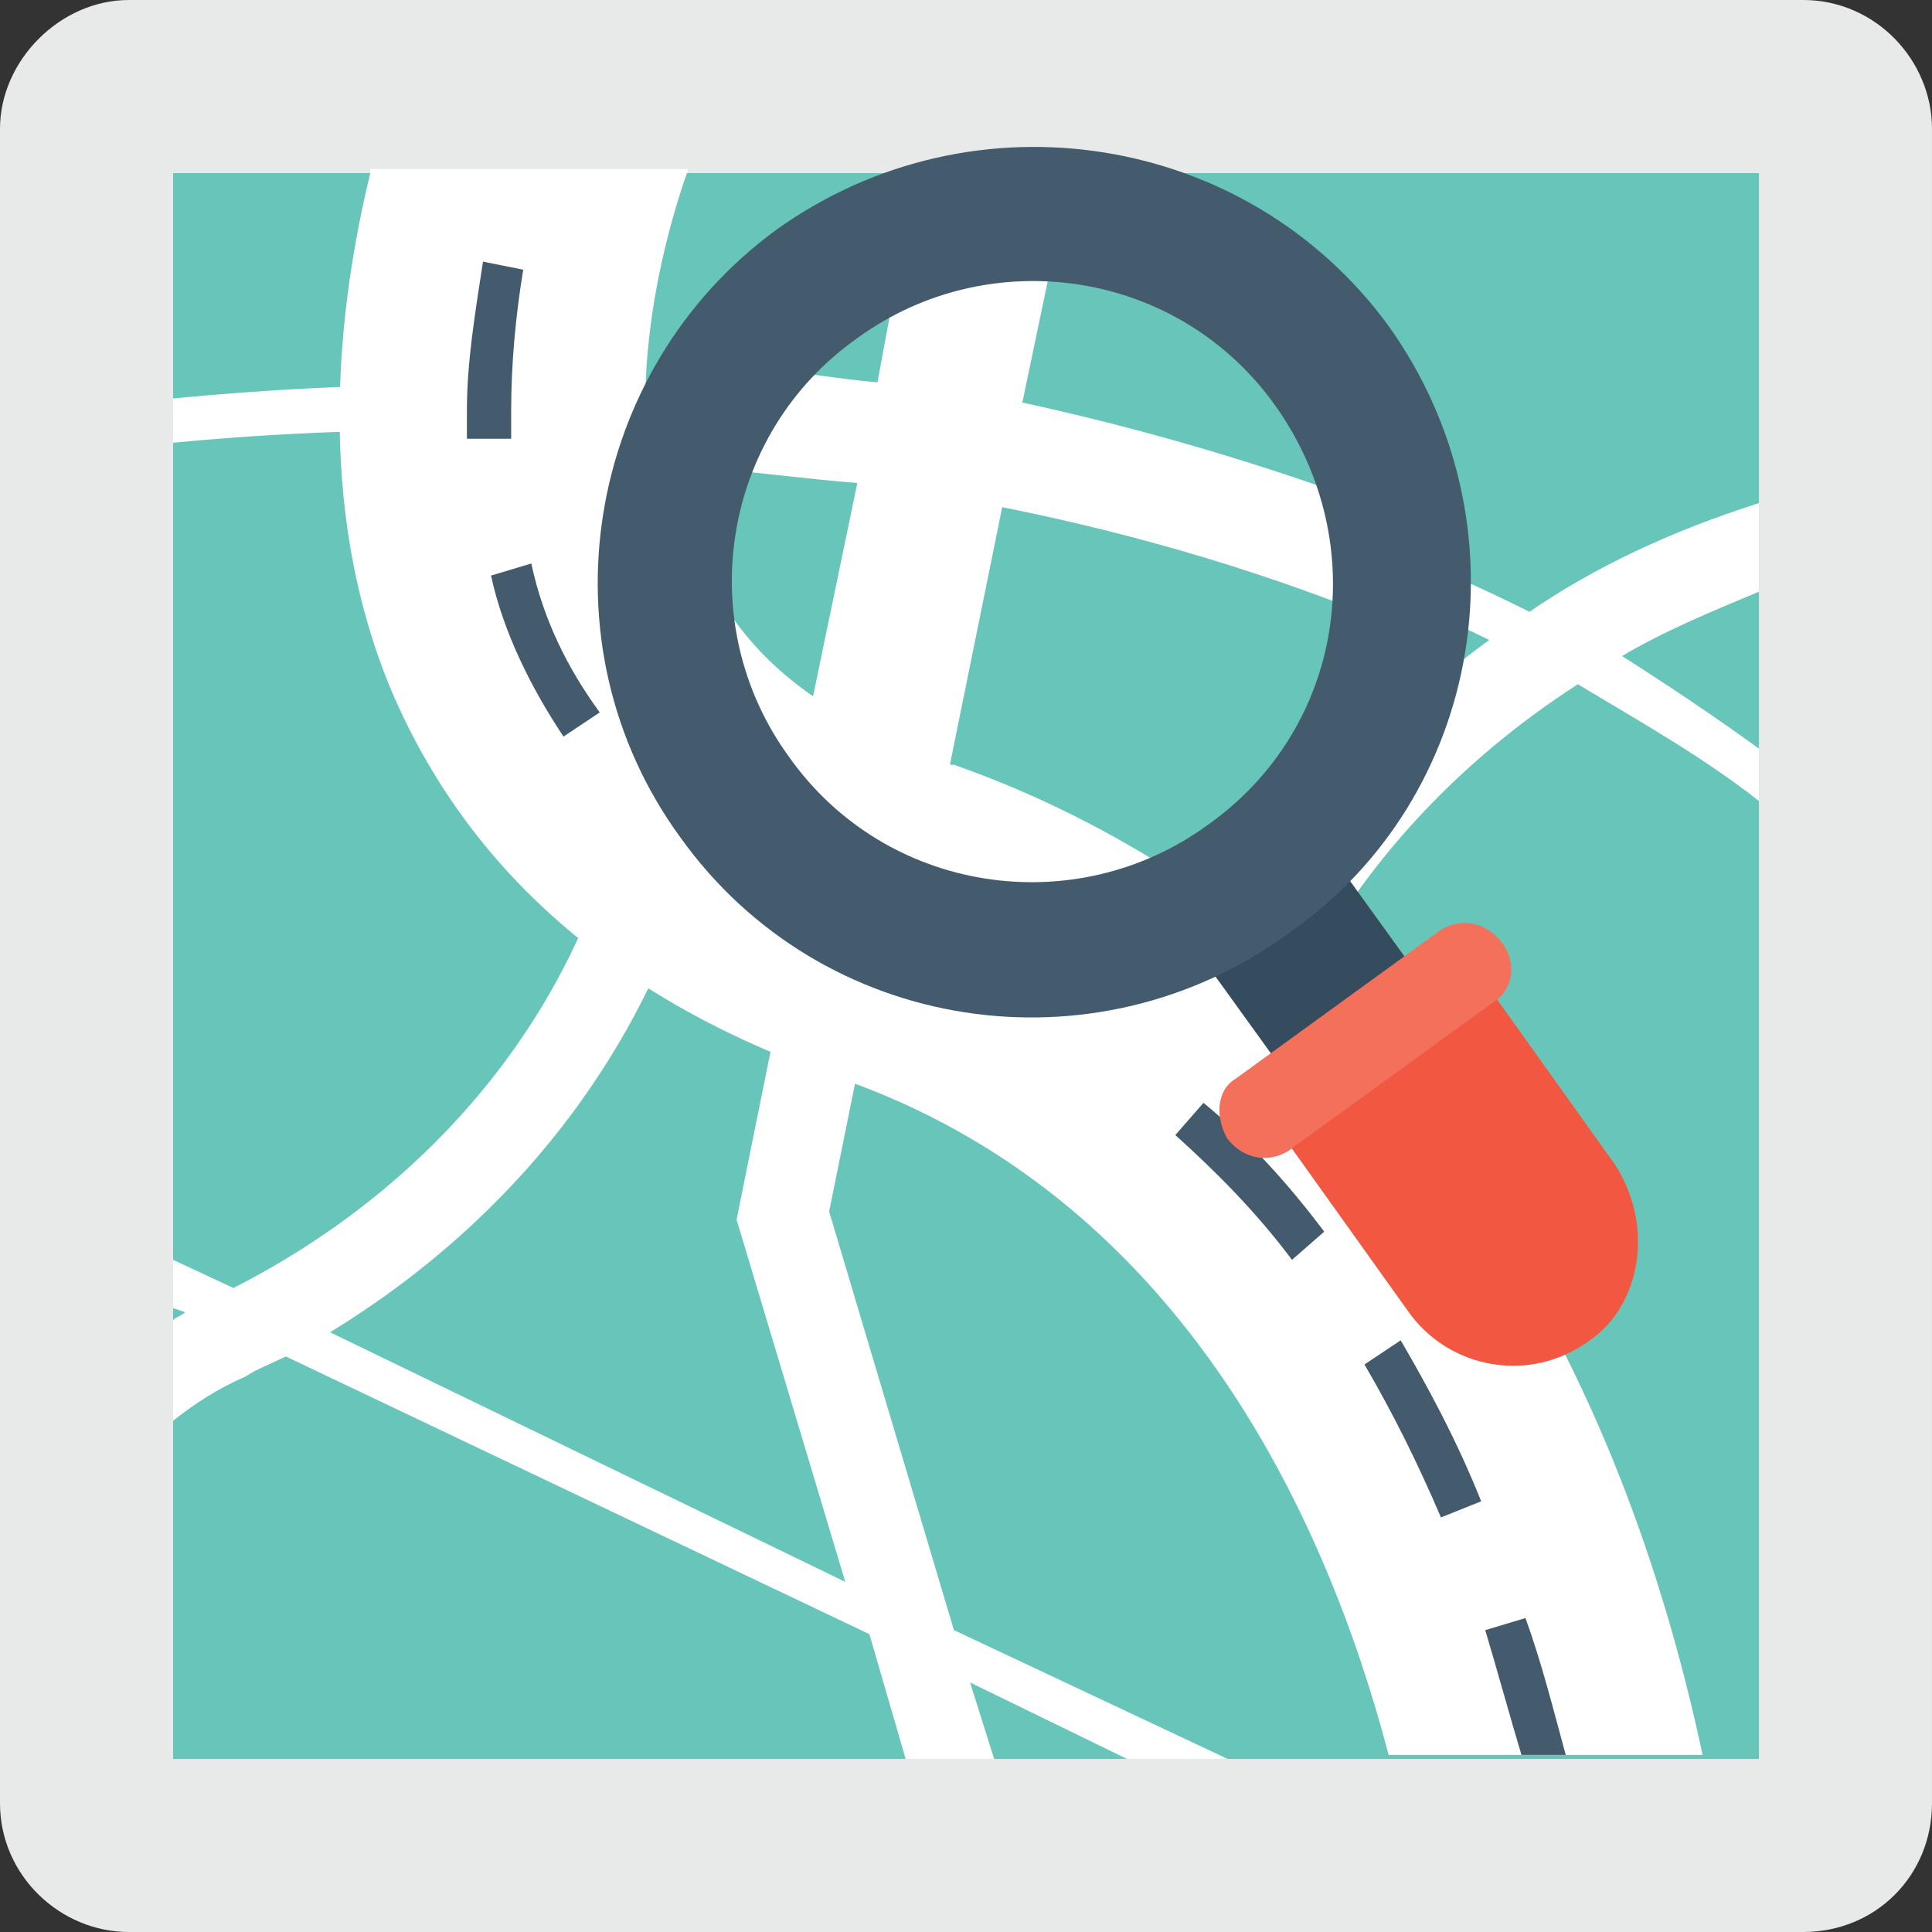 <?xml version="1.0" encoding="iso-8859-1"?>
<!-- Generator: Adobe Illustrator 19.0.0, SVG Export Plug-In . SVG Version: 6.00 Build 0)  -->
<svg version="1.1" id="Capa_1" xmlns="http://www.w3.org/2000/svg" xmlns:xlink="http://www.w3.org/1999/xlink" x="0px" y="0px"
	 viewBox="0 0 512 512" style="enable-background:new 0 0 512 512;" xml:space="preserve">
<rect x="0" y="0" width="512" height="512" fill="#333333" stroke="none"/>
<path style="fill:#E8EAE9;" d="M477.867,0H34.133C16,0,0,16,0,34.133v443.733C0,497.067,16,512,34.133,512h443.733
	c19.2,0,34.133-14.933,34.133-34.133V34.133C512,16,497.067,0,477.867,0z"/>
<rect x="45.867" y="45.867" style="fill:#67C6B9;" width="420.267" height="420.267"/>
<g>
	<path style="fill:#FFFFFF;" d="M466.133,133.333c-23.467,7.467-43.733,17.067-60.8,28.8c-46.933-23.467-97.067-38.4-145.067-46.933
		l13.867-68.267h-23.467L237.867,112C160,98.133,89.6,101.333,45.867,105.6v11.733c43.733-4.267,113.067-6.4,189.867,5.333
		L195.2,323.2l28.8,96L87.467,353.067c52.267-32,87.467-80,100.267-136.533c2.133-11.733,3.2-19.2,3.2-19.2l-22.4-3.2
		c0,0-1.067,7.467-3.2,18.133C153.6,266.667,116.267,313.6,61.867,341.333l-16-7.467v12.8l3.2,1.067
		c-1.067,1.067-2.133,1.067-3.2,2.133v26.667C51.2,372.267,57.6,368,65.067,364.8c3.2-2.133,6.4-3.2,10.667-5.333l154.667,73.6
		l9.6,33.067h23.467l-6.4-20.267l41.6,20.267h26.667L252.8,432l-33.067-110.933l39.467-195.2c44.8,8.533,91.733,22.4,135.467,43.733
		c-62.933,45.867-80,104.533-81.067,107.733l22.4,5.333c0-1.067,16-58.667,82.133-101.333c16,9.6,33.067,19.2,48,30.933V198.4
		c-11.733-8.533-24.533-17.067-36.267-24.533c10.667-6.4,23.467-11.733,36.267-17.067L466.133,133.333L466.133,133.333z"/>
	<path style="fill:#FFFFFF;" d="M237.867,72.533l-5.333,28.8c-11.733-1.067-23.467-3.2-37.333-4.267c0,0,0,1.067-1.067,1.067
		c-4.267,7.467-8.533,16-10.667,25.6c14.933,1.067,29.867,3.2,43.733,4.267l-11.733,56.533C201.6,174.933,192,163.2,185.6,148.267
		c-2.133-4.267-3.2-9.6-4.267-16c-3.2,12.8-4.267,26.667-5.333,37.333v1.067c1.067,3.2,2.133,6.4,2.133,10.667
		c1.067,9.6,3.2,17.067,6.4,24.533c2.133,3.2,3.2,5.333,5.333,8.533c24.533,32,81.067,37.333,124.8,19.2
		c-19.2-12.8-40.533-23.467-61.867-30.933h-1.067L265.6,134.4c37.333,7.467,72.533,18.133,105.6,32
		c1.067-8.533,0-17.067-2.133-26.667c0-1.067,0-3.2-1.067-4.267c-30.933-11.733-62.933-21.333-97.067-28.8l9.6-45.867
		C261.333,62.933,247.467,67.2,237.867,72.533z"/>
	<path style="fill:#FFFFFF;" d="M98.133,45.867C89.6,81.067,83.2,133.333,103.467,182.4c20.267,48,59.733,83.2,119.467,103.467
		C311.467,316.8,350.933,400,368,465.067h83.2c-18.133-85.333-67.2-208-200.533-254.933c-37.333-12.8-59.733-32-71.467-58.667
		c-17.067-40.533-3.2-88.533,3.2-106.667H98.133V45.867z"/>
</g>
<g>
	<path style="fill:#435B6C;" d="M149.333,195.2l9.6-6.4C150.4,177.067,144,164.267,140.8,149.333l-10.667,3.2
		C133.333,167.467,140.8,182.4,149.333,195.2z"/>
	<path style="fill:#435B6C;" d="M128,69.333C125.867,83.2,123.733,96,123.733,108.8c0,2.133,0,5.333,0,7.467h11.733
		c0-2.133,0-5.333,0-7.467c0-11.733,1.067-24.533,3.2-37.333L128,69.333z"/>
	<path style="fill:#435B6C;" d="M350.933,326.4c-9.6-12.8-20.267-24.533-32-34.133l-7.467,8.533
		c10.667,9.6,21.333,20.267,30.933,33.067L350.933,326.4z"/>
	<path style="fill:#435B6C;" d="M404.267,428.8L393.6,432c3.2,10.667,6.4,22.4,9.6,33.067h11.733
		C411.733,453.333,408.533,440.533,404.267,428.8z"/>
	<path style="fill:#435B6C;" d="M371.2,355.2l-9.6,6.4c7.467,12.8,13.867,25.6,20.267,40.533l10.667-4.267
		C386.133,381.867,378.667,368,371.2,355.2z"/>
</g>
<rect x="325.841" y="228.303" transform="matrix(-0.811 0.585 -0.585 -0.811 780.12 262.015)" style="fill:#354B5E;" width="43.735" height="57.603"/>
<path style="fill:#435B6C;" d="M368,86.4c-37.333-51.2-109.867-62.933-162.133-25.6c-51.2,37.333-62.933,109.867-25.6,161.067
	c37.333,52.267,109.867,62.933,161.067,25.6C393.6,211.2,405.333,138.667,368,86.4z M320,218.667
	c-35.2,25.6-85.333,18.133-110.933-18.133c-25.6-35.2-18.133-85.333,18.133-110.933c35.2-25.6,85.333-18.133,110.933,18.133
	C363.733,144,356.267,193.067,320,218.667z"/>
<path style="fill:#F15741;" d="M427.733,308.267L390.4,256c-3.2-4.267-8.533-5.333-12.8-2.133l-39.467,28.8
	c-4.267,3.2-5.333,8.533-2.133,12.8l37.333,52.267c10.667,14.933,32,19.2,48,7.467C435.2,345.6,438.4,324.267,427.733,308.267z"/>
<path style="fill:#F3705B;" d="M397.867,249.6c-4.267-5.333-10.667-6.4-16-3.2l-54.4,39.467c-5.333,3.2-5.333,10.667-2.133,16
	c4.267,5.333,10.667,6.4,16,3.2l54.4-39.467C401.067,262.4,402.133,254.933,397.867,249.6z"/>
<g>
</g>
<g>
</g>
<g>
</g>
<g>
</g>
<g>
</g>
<g>
</g>
<g>
</g>
<g>
</g>
<g>
</g>
<g>
</g>
<g>
</g>
<g>
</g>
<g>
</g>
<g>
</g>
<g>
</g>
</svg>
